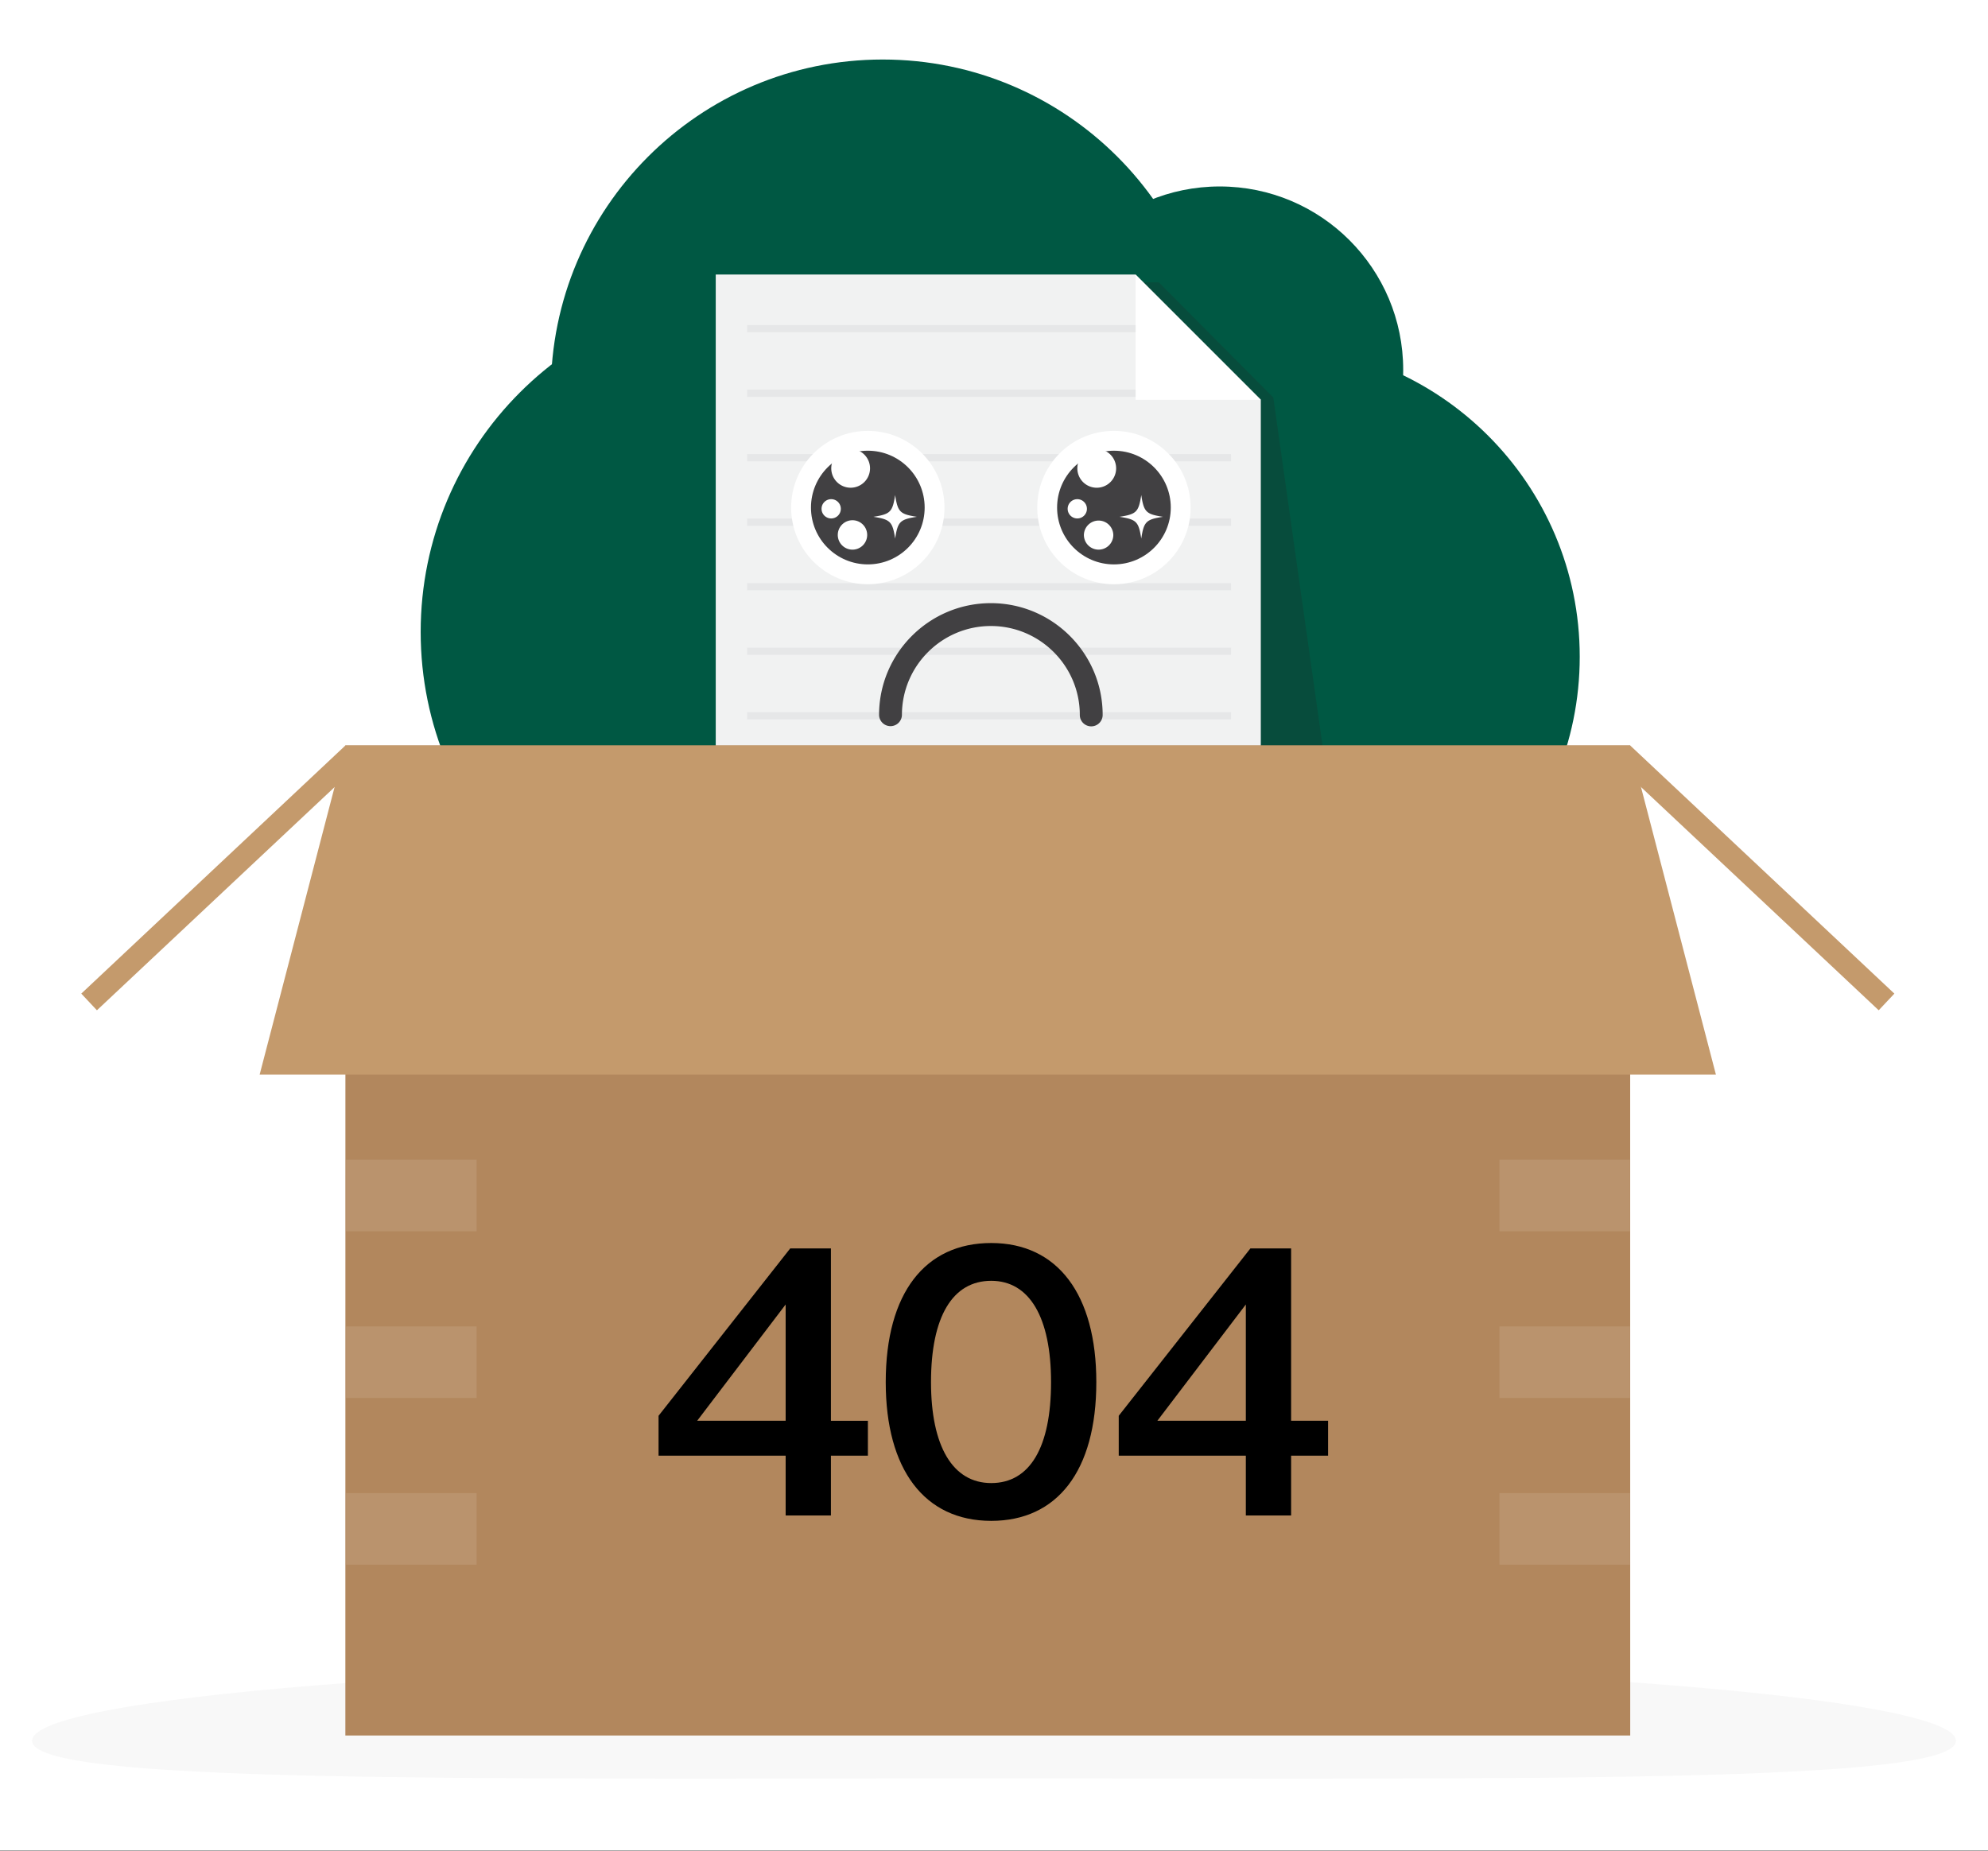 <svg xmlns="http://www.w3.org/2000/svg" width="495" height="461" fill="none"><rect width="100%" height="100%" fill="#808080" stroke="none"/><g clip-path="url(#a)"><path fill="#fff" d="M652.946-89.559h-814.145v814.145h814.145V-89.559Z"/><path fill="#F8F8F8" d="M487.017 433.49c0 10.74-107.234 9.367-239.516 9.367-132.281 0-239.517 1.373-239.517-9.367 0-10.742 107.235-19.447 239.517-19.447 132.282-.002 239.516 8.705 239.516 19.447Z"/><path fill="#27AAE1" d="M331.633 169.127c0 48.144-39.028 87.171-87.17 87.171-48.144 0-87.174-39.026-87.174-87.171 0-48.143 39.03-87.172 87.174-87.172 48.142.002 87.17 39.029 87.17 87.172Z"/><path fill="#005843" d="M302.424 97.455c0 45.637-36.996 82.634-82.635 82.634-45.636 0-82.633-36.997-82.633-82.634 0-45.636 36.997-82.633 82.633-82.633 45.641 0 82.635 36.997 82.635 82.633Z"/><path fill="#005843" d="M349.389 92.112c0 25.229-20.453 45.678-45.683 45.678-25.224 0-45.679-20.449-45.679-45.678 0-25.229 20.455-45.678 45.679-45.678 25.23 0 45.683 20.45 45.683 45.678Z"/><path fill="#005843" d="M273.393 157.366c0 46.572-37.754 84.324-84.324 84.324-46.573 0-84.323-37.752-84.323-84.324 0-46.569 37.752-84.321 84.323-84.321 46.572 0 84.324 37.753 84.324 84.321Z"/><path fill="#005843" d="M393.343 163.544c0 42.985-34.842 77.829-77.829 77.829-42.983 0-77.83-34.844-77.83-77.829 0-42.982 34.845-77.827 77.83-77.827 42.987.001 77.829 34.845 77.829 77.827Z"/><path fill="#231F20" d="m288.573 70.343.045-.023H184.023v163.35l152.172.736-19.148-135.41-28.474-28.653Z" opacity=".2"/><path fill="#F1F2F2" d="m282.762 68.384.046-.02H178.215v163.349h135.719V99.555l-31.172-31.17Z"/><path fill="#E6E7E8" d="M289.709 80.957H186.031v1.785h103.678v-1.785Zm16.809 16.066H186.031v1.785h120.487v-1.785Zm0 16.063H186.031v1.785h120.487v-1.785Zm0 16.064H186.031v1.785h120.487v-1.785Zm0 16.067H186.031v1.784h120.487v-1.784Zm0 16.064H186.031v1.785h120.487v-1.785Zm0 16.065H186.031v1.784h120.487v-1.784Zm0 16.066H186.031v1.785h120.487v-1.785Zm0 16.065H186.031v1.786h120.487v-1.786Zm0 16.062H186.031v1.786h120.487v-1.786Z"/><path fill="#fff" d="M313.947 99.568h-31.185V68.385l31.185 31.183Zm-78.772 26.826c0 10.545-8.547 19.093-19.093 19.093-10.545 0-19.094-8.548-19.094-19.093s8.549-19.093 19.094-19.093c10.546 0 19.093 8.548 19.093 19.093Z"/><path fill="#414042" d="M230.235 126.393c0 7.817-6.339 14.154-14.154 14.154-7.816 0-14.155-6.337-14.155-14.154 0-7.818 6.339-14.157 14.155-14.157 7.815 0 14.154 6.339 14.154 14.157Z"/><path fill="#fff" d="M216.632 116.627a4.827 4.827 0 1 1-4.826-4.828 4.826 4.826 0 0 1 4.826 4.828Zm-7.271 10.078a2.4 2.4 0 1 1-4.8 0 2.4 2.4 0 0 1 4.8 0Zm6.561 6.506a3.661 3.661 0 0 1-3.66 3.664 3.661 3.661 0 0 1-3.66-3.664 3.66 3.66 0 1 1 7.32 0Zm12.378-4.514c-4.229.658-4.759 1.189-5.416 5.416-.656-4.227-1.188-4.758-5.415-5.416 4.228-.656 4.759-1.187 5.415-5.414.657 4.227 1.187 4.76 5.416 5.414Zm68.156-2.303c0 10.545-8.548 19.093-19.093 19.093s-19.093-8.548-19.093-19.093 8.548-19.093 19.093-19.093 19.093 8.548 19.093 19.093Z"/><path fill="#414042" d="M291.517 126.395c0 7.817-6.336 14.154-14.153 14.154-7.819 0-14.153-6.337-14.153-14.154 0-7.818 6.336-14.157 14.153-14.157 7.819 0 14.153 6.339 14.153 14.157Z"/><path fill="#fff" d="M277.91 116.629a4.828 4.828 0 1 1-9.657 0 4.828 4.828 0 0 1 9.657 0Zm-7.272 10.076a2.398 2.398 0 1 1-4.797.003 2.398 2.398 0 0 1 4.797-.003Zm6.569 6.506a3.661 3.661 0 1 1-7.324 0 3.663 3.663 0 0 1 7.324 0Zm12.374-4.514c-4.228.658-4.761 1.189-5.415 5.416-.657-4.227-1.189-4.758-5.416-5.416 4.227-.656 4.759-1.187 5.416-5.414.654 4.227 1.187 4.76 5.415 5.414Z"/><path fill="#414042" d="M271.711 180.881a2.843 2.843 0 0 1-2.845-2.845c0-12.21-9.937-22.144-22.146-22.144-12.21 0-22.146 9.934-22.146 22.144a2.846 2.846 0 0 1-5.691 0c0-15.348 12.487-27.837 27.837-27.837s27.836 12.488 27.836 27.837a2.843 2.843 0 0 1-2.845 2.845Z"/><path fill="#B2875D" d="M405.912 432.185H85.992l.018-246.55H405.9l.013 246.55Z"/><path fill="#fff" d="M118.671 288.793h-32.5v17.825h32.5v-17.825Zm0 41.516h-32.5v17.826h32.5v-17.826Zm0 41.519h-32.5v17.825h32.5v-17.825Zm287.182-83.035h-32.498v17.825h32.498v-17.825Zm0 41.516h-32.498v17.826h32.498v-17.826Zm0 41.521h-32.498v17.825h32.498V371.83Z" opacity=".1"/><path fill="#C49A6C" d="m467.788 251.585-65.808-61.806 3.92-4.144 65.786 61.801-3.898 4.149Zm-443.655 0 65.808-61.806-3.931-4.144-65.772 61.801 3.895 4.149Z"/><path fill="#C49A6C" d="M427.254 267.608H64.648l21.36-81.973h319.889l21.357 81.973Z"/><path fill="#000" d="M206.895 377.387h-11.273v-14.893h-31.647v-9.929l32.785-41.679h10.135v42.92h9.205v8.688h-9.205v14.893Zm-33.302-23.581h22.029v-28.958l-22.029 28.958Zm73.218 24.925c-16.651 0-26.269-12.824-26.269-34.543 0-22.236 9.825-34.647 26.269-34.647 16.548 0 26.166 12.825 26.166 34.647 0 22.236-9.825 34.543-26.166 34.543Zm0-9.411c9.618 0 14.893-8.895 14.893-25.132 0-16.134-5.378-25.235-14.893-25.235-9.618 0-14.996 8.894-14.996 25.235 0 15.927 5.378 25.132 14.996 25.132Zm74.666 8.067h-11.273v-14.893h-31.647v-9.929l32.785-41.679h10.135v42.92h9.205v8.688h-9.205v14.893Zm-33.302-23.581h22.029v-28.958l-22.029 28.958Z"/></g><defs><clipPath id="a"><path fill="#fff" d="M0 0h495v460.806H0z"/></clipPath></defs></svg>